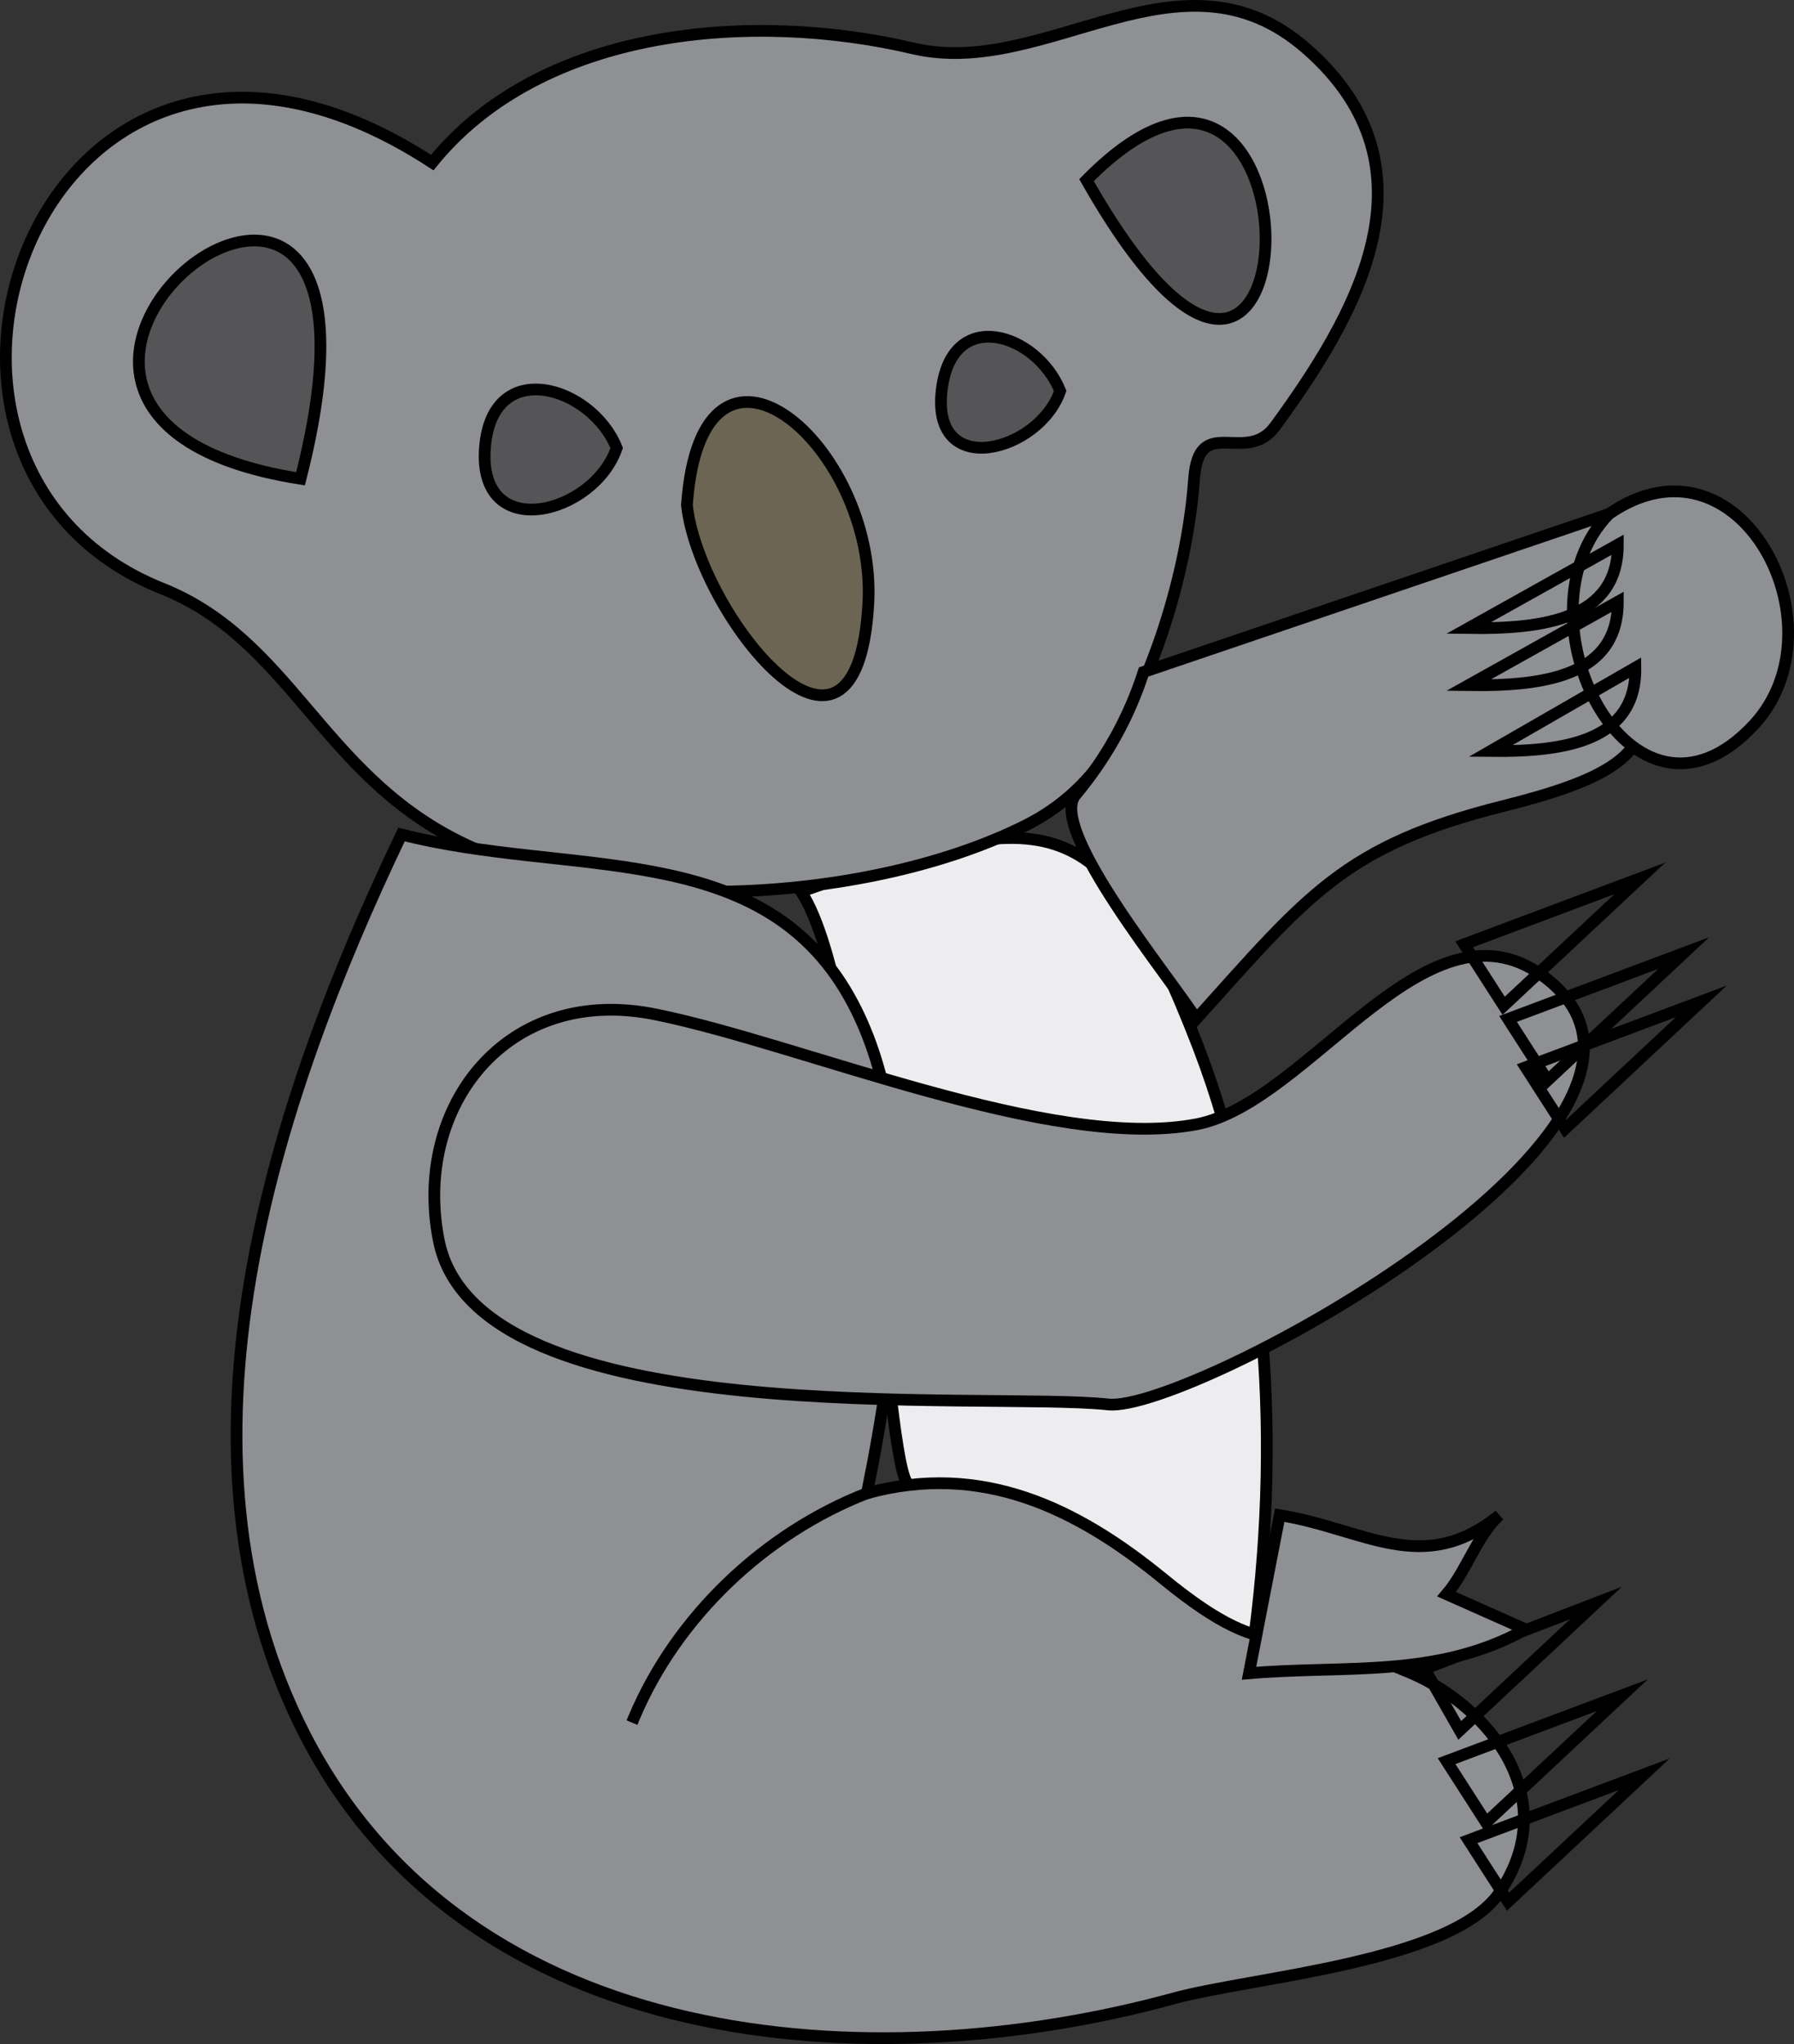 <svg xmlns="http://www.w3.org/2000/svg" xmlns:xlink="http://www.w3.org/1999/xlink" version="1.1" id="Layer_1" x="0px" y="0px" enable-background="new 0 0 822.05 841.89" xml:space="preserve" viewBox="256.43 246.14 306.42 349.08">
<rect x="256.43" y="246.14" width="306.42" height="349.08" fill="#333333" stroke="none"/>
<path fill-rule="evenodd" clip-rule="evenodd" fill="#EDECEF" stroke="#000000" stroke-width="2" stroke-linecap="square" stroke-miterlimit="10" d="  M393.26,398.404c41.306-14.304,51.421-16.156,67.875,26.625c12.713,33.054,14.111,72.148,8.625,106.875  c-18.502-25.566-36.032-20.202-58.124-32.25C407.524,497.412,405.06,416.497,393.26,398.404z"/>
<path fill-rule="evenodd" clip-rule="evenodd" fill="#8E9093" stroke="#000000" stroke-width="2" stroke-linecap="square" stroke-miterlimit="10" d="  M330.26,273.904c18.741-23.152,54.874-25.912,82.125-19.5c22.8,5.365,45.607-18.757,67.125,0c23.654,20.62,8.047,46.23-5.25,64.5  c-5.015,6.891-13.066-2.318-13.875,9c-0.709,9.93-3.256,20.682-6.75,30c-4.674,12.463-9.717,23.046-22.125,29.25  c-26.276,13.138-70.437,15.782-96.75,2.625c-23.509-11.754-28.878-34.426-50.625-43.125  C230.112,325.045,264.431,230.971,330.26,273.904z"/>
<path fill-rule="evenodd" clip-rule="evenodd" fill="#8E9093" stroke="#000000" stroke-width="2" stroke-linecap="square" stroke-miterlimit="10" d="  M325.01,388.654c-21.872,45.713-41.465,105.19-16.5,153.75c27.938,54.341,96.61,59.207,148.5,45c13.222-3.62,47.377-6.119,55.5-18  c11.239-16.438-2.18-31.997-15-37.5c-22.838-9.803-22.421,0.201-42.375-16.125c-14.824-12.129-31.017-19.985-50.625-14.625  c5-24.551,10.083-61.487-3-84.75C386.191,389.167,353.641,395.999,325.01,388.654z"/>
<path fill="none" stroke="#000000" stroke-width="2" stroke-linecap="square" stroke-miterlimit="10" d="M404.51,501.154  c-17.449,6.794-32.503,21.069-39.75,38.25"/>
<path fill-rule="evenodd" clip-rule="evenodd" fill="#8E9093" stroke="#000000" stroke-width="2" stroke-linecap="square" stroke-miterlimit="10" d="  M368.51,419.404c-25.42-5.266-41.713,15.686-37.125,38.625c6.646,33.23,93.188,25.688,114.347,27.961  c13.906,1.494,105.628-48.183,75.028-72.586c-20.183-16.096-40.459,21.059-60,24.75C435.973,442.836,393.615,424.506,368.51,419.404  z"/>
<path fill-rule="evenodd" clip-rule="evenodd" fill="#6C6554" stroke="#000000" stroke-width="2" stroke-linecap="square" stroke-miterlimit="10" d="  M373.76,332.404c2.489-35.787,32.487-10.269,30.984,16.781C402.756,384.977,375.748,350.903,373.76,332.404z"/>
<path fill-rule="evenodd" clip-rule="evenodd" fill="#555557" stroke="#000000" stroke-width="2" stroke-linecap="square" stroke-miterlimit="10" d="  M361.76,322.654c-3.884,11.341-23.715,16.453-22.5,0C340.43,306.802,357.56,312.091,361.76,322.654z"/>
<path fill-rule="evenodd" clip-rule="evenodd" fill="#555557" stroke="#000000" stroke-width="2" stroke-linecap="square" stroke-miterlimit="10" d="  M437.51,312.904c-3.533,10.301-21.955,15.333-20.25,0C418.887,298.27,433.555,303.082,437.51,312.904z"/>
<path fill-rule="evenodd" clip-rule="evenodd" fill="#555557" stroke="#000000" stroke-width="2" stroke-linecap="square" stroke-miterlimit="10" d="  M307.76,327.904C329.666,242.271,235.861,316.627,307.76,327.904L307.76,327.904z"/>
<path fill-rule="evenodd" clip-rule="evenodd" fill="#555557" stroke="#000000" stroke-width="2" stroke-linecap="square" stroke-miterlimit="10" d="  M442.01,276.904C481.916,347.214,483.659,234.56,442.01,276.904L442.01,276.904z"/>
<path fill="none" stroke="#000000" stroke-width="2" stroke-linecap="square" stroke-miterlimit="10" d="M506.51,407.404  c2.25,3.5,4.5,7,6.75,10.5c7.75-7.25,15.5-14.5,23.25-21.75C526.51,399.904,516.51,403.654,506.51,407.404z"/>
<path fill="none" stroke="#000000" stroke-width="2" stroke-linecap="square" stroke-miterlimit="10" d="M514.01,420.154  c2.25,3.5,4.5,7,6.75,10.5c7.75-7.25,15.5-14.5,23.25-21.75C534.01,412.654,524.01,416.404,514.01,420.154z"/>
<path fill="none" stroke="#000000" stroke-width="2" stroke-linecap="square" stroke-miterlimit="10" d="M517.01,428.404  c2.25,3.5,4.5,7,6.75,10.5c7.75-7.25,15.5-14.5,23.25-21.75C537.01,420.904,527.01,424.654,517.01,428.404z"/>
<path fill="none" stroke="#000000" stroke-width="2" stroke-linecap="square" stroke-miterlimit="10" d="M499.76,531.154  c2,3.5,4,7,6,10.5c7.75-7.25,15.5-14.5,23.25-21.75C519.26,523.654,509.51,527.404,499.76,531.154z"/>
<path fill="none" stroke="#000000" stroke-width="2" stroke-linecap="square" stroke-miterlimit="10" d="M503.51,546.904  c2.25,3.5,4.5,7,6.75,10.5c7.75-7.25,15.5-14.5,23.25-21.75C523.51,539.404,513.51,543.154,503.51,546.904z"/>
<path fill="none" stroke="#000000" stroke-width="2" stroke-linecap="square" stroke-miterlimit="10" d="M507.26,560.404  c2.25,3.5,4.5,7,6.75,10.5c7.75-7.25,15.5-14.5,23.25-21.75C527.26,552.904,517.26,556.654,507.26,560.404z"/>
<path fill-rule="evenodd" clip-rule="evenodd" fill="#8E9093" stroke="#000000" stroke-width="2" stroke-linecap="square" stroke-miterlimit="10" d="  M451.76,360.904c-2.507,7.771-6.396,14.724-11.625,21c-4.837,5.804,16.422,31.526,20.625,38.25  c19.079-21.199,25.354-29.589,52.5-36.375c34.392-8.598,23.903-15.634,18-49.875C504.76,342.904,478.26,351.904,451.76,360.904z"/>
<path fill-rule="evenodd" clip-rule="evenodd" fill="#8E9093" stroke="#000000" stroke-width="2" stroke-linecap="square" stroke-miterlimit="10" d="  M531.26,333.904c22.307-15.396,40.296,19.237,24.75,36C535.021,392.535,514.427,351.101,531.26,333.904z"/>
<path fill="none" stroke="#000000" stroke-width="2" stroke-linecap="square" stroke-miterlimit="10" d="M532.76,339.154  c0.022,12.701-12.613,14.438-25.5,14.25C515.76,348.654,524.26,343.904,532.76,339.154z"/>
<path fill="none" stroke="#000000" stroke-width="2" stroke-linecap="square" stroke-miterlimit="10" d="M532.76,348.904  c0.022,12.701-12.613,14.438-25.5,14.25C515.76,358.404,524.26,353.654,532.76,348.904z"/>
<path fill="none" stroke="#000000" stroke-width="2" stroke-linecap="square" stroke-miterlimit="10" d="M535.76,360.154  c0.175,12.542-12.08,14.4-24.75,14.25C519.26,369.654,527.51,364.904,535.76,360.154z"/>
<path fill-rule="evenodd" clip-rule="evenodd" fill="#8E9093" stroke="#000000" stroke-width="2" stroke-linecap="square" stroke-miterlimit="10" d="  M475.01,504.904c14.333,2.269,24.4,10.686,37.5,0c-3.854,3.544-5.584,9.497-9,13.5c4.5,2,9,4,13.5,6  c-15.202,8.437-30.786,6.069-47.25,7.5C471.51,522.904,473.26,513.904,475.01,504.904z"/>
</svg>